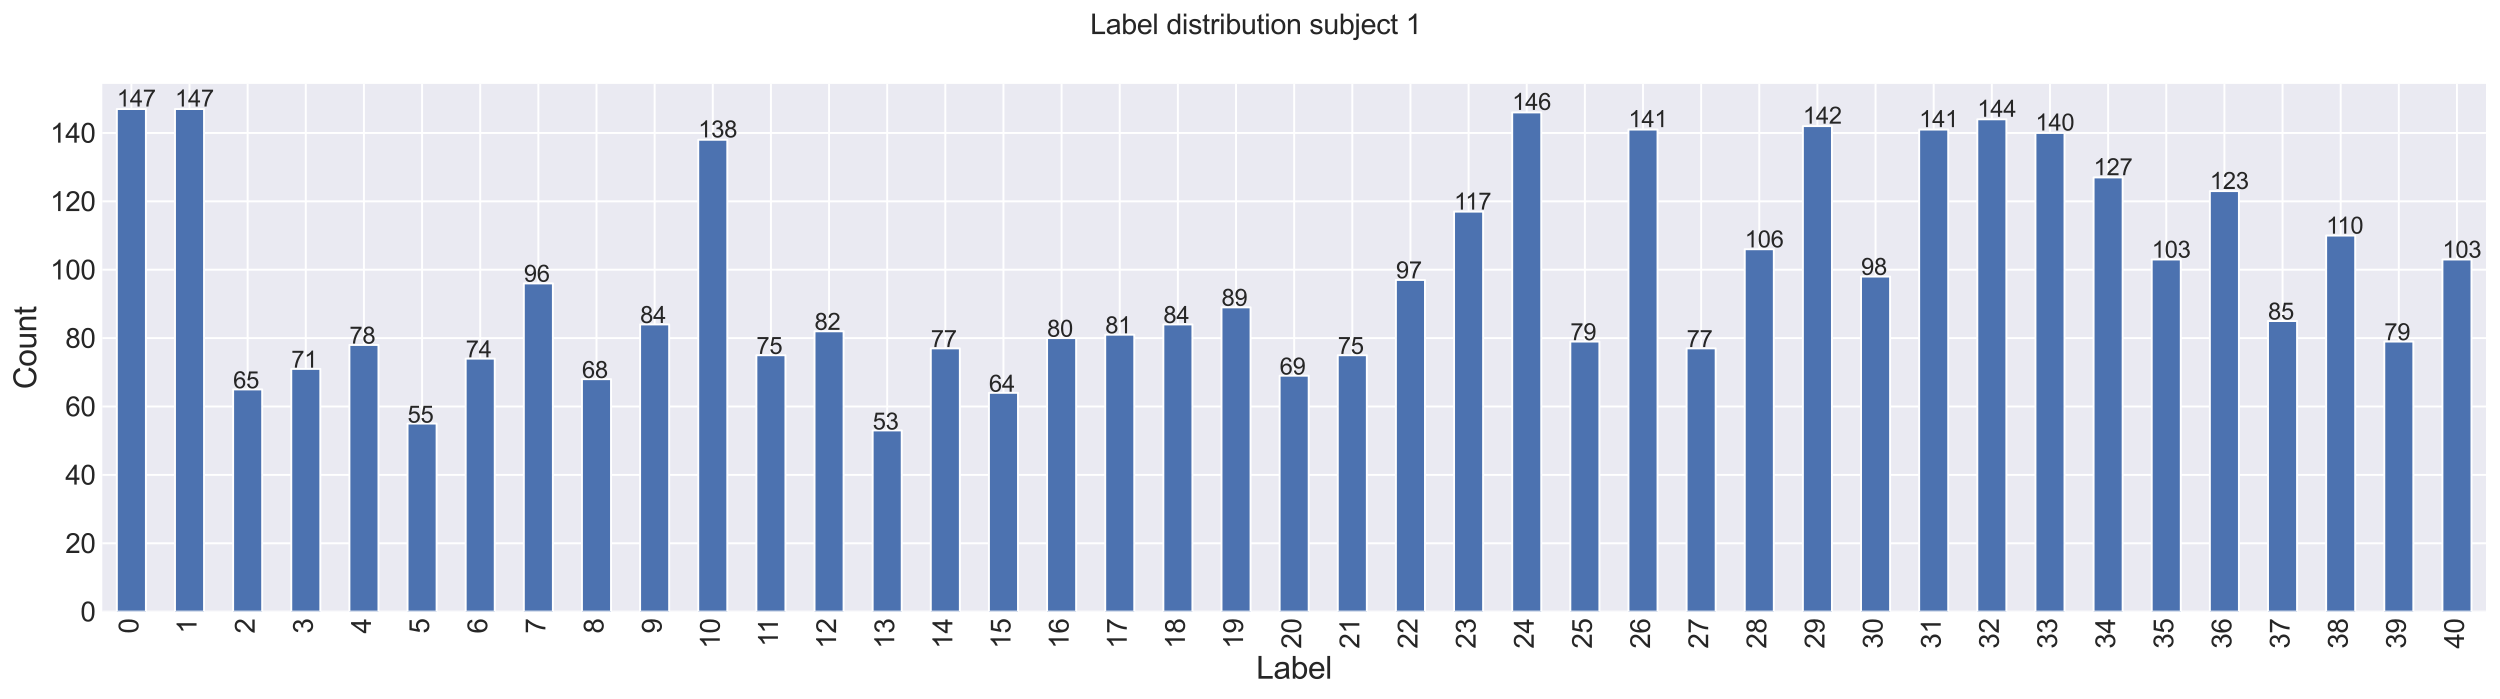 <?xml version="1.0" encoding="utf-8" standalone="no"?>
<!DOCTYPE svg PUBLIC "-//W3C//DTD SVG 1.1//EN"
  "http://www.w3.org/Graphics/SVG/1.1/DTD/svg11.dtd">
<svg xmlns:xlink="http://www.w3.org/1999/xlink" width="1287.488pt" height="359.903pt" viewBox="0 0 1287.488 359.903" xmlns="http://www.w3.org/2000/svg" version="1.1">
 <defs>
  <style type="text/css">*{stroke-linejoin: round; stroke-linecap: butt}</style>
 </defs>
 <g id="figure_1">
  <g id="patch_1">
   <path d="M 0 359.903 
L 1287.488 359.903 
L 1287.488 0 
L 0 0 
z
" style="fill: #ffffff"/>
  </g>
  <g id="axes_1">
   <g id="patch_2">
    <path d="M 52.688 315 
L 1280.288 315 
L 1280.288 43.2 
L 52.688 43.2 
z
" style="fill: #eaeaf2"/>
   </g>
   <g id="matplotlib.axis_1">
    <g id="xtick_1">
     <g id="line2d_1">
      <path d="M 67.659 315 
L 67.659 43.2 
" clip-path="url(#p540864b5b7)" style="fill: none; stroke: #ffffff; stroke-linecap: round"/>
     </g>
     <g id="text_1">
      <!-- 0 -->
      <g style="fill: #262626" transform="translate(71.278 326.285)rotate(-90)scale(0.14 -0.14)">
       <defs>
        <path id="ArialMT-30" d="M 266 2259 
Q 266 3072 433 3567 
Q 600 4063 929 4331 
Q 1259 4600 1759 4600 
Q 2128 4600 2406 4451 
Q 2684 4303 2865 4023 
Q 3047 3744 3150 3342 
Q 3253 2941 3253 2259 
Q 3253 1453 3087 958 
Q 2922 463 2592 192 
Q 2263 -78 1759 -78 
Q 1097 -78 719 397 
Q 266 969 266 2259 
z
M 844 2259 
Q 844 1131 1108 757 
Q 1372 384 1759 384 
Q 2147 384 2411 759 
Q 2675 1134 2675 2259 
Q 2675 3391 2411 3762 
Q 2147 4134 1753 4134 
Q 1366 4134 1134 3806 
Q 844 3388 844 2259 
z
" transform="scale(0.016)"/>
       </defs>
       <use xlink:href="#ArialMT-30"/>
      </g>
     </g>
    </g>
    <g id="xtick_2">
     <g id="line2d_2">
      <path d="M 97.601 315 
L 97.601 43.2 
" clip-path="url(#p540864b5b7)" style="fill: none; stroke: #ffffff; stroke-linecap: round"/>
     </g>
     <g id="text_2">
      <!-- 1 -->
      <g style="fill: #262626" transform="translate(101.22 326.285)rotate(-90)scale(0.14 -0.14)">
       <defs>
        <path id="ArialMT-31" d="M 2384 0 
L 1822 0 
L 1822 3584 
Q 1619 3391 1289 3197 
Q 959 3003 697 2906 
L 697 3450 
Q 1169 3672 1522 3987 
Q 1875 4303 2022 4600 
L 2384 4600 
L 2384 0 
z
" transform="scale(0.016)"/>
       </defs>
       <use xlink:href="#ArialMT-31"/>
      </g>
     </g>
    </g>
    <g id="xtick_3">
     <g id="line2d_3">
      <path d="M 127.542 315 
L 127.542 43.2 
" clip-path="url(#p540864b5b7)" style="fill: none; stroke: #ffffff; stroke-linecap: round"/>
     </g>
     <g id="text_3">
      <!-- 2 -->
      <g style="fill: #262626" transform="translate(131.161 326.285)rotate(-90)scale(0.14 -0.14)">
       <defs>
        <path id="ArialMT-32" d="M 3222 541 
L 3222 0 
L 194 0 
Q 188 203 259 391 
Q 375 700 629 1000 
Q 884 1300 1366 1694 
Q 2113 2306 2375 2664 
Q 2638 3022 2638 3341 
Q 2638 3675 2398 3904 
Q 2159 4134 1775 4134 
Q 1369 4134 1125 3890 
Q 881 3647 878 3216 
L 300 3275 
Q 359 3922 746 4261 
Q 1134 4600 1788 4600 
Q 2447 4600 2831 4234 
Q 3216 3869 3216 3328 
Q 3216 3053 3103 2787 
Q 2991 2522 2730 2228 
Q 2469 1934 1863 1422 
Q 1356 997 1212 845 
Q 1069 694 975 541 
L 3222 541 
z
" transform="scale(0.016)"/>
       </defs>
       <use xlink:href="#ArialMT-32"/>
      </g>
     </g>
    </g>
    <g id="xtick_4">
     <g id="line2d_4">
      <path d="M 157.484 315 
L 157.484 43.2 
" clip-path="url(#p540864b5b7)" style="fill: none; stroke: #ffffff; stroke-linecap: round"/>
     </g>
     <g id="text_4">
      <!-- 3 -->
      <g style="fill: #262626" transform="translate(161.103 326.285)rotate(-90)scale(0.14 -0.14)">
       <defs>
        <path id="ArialMT-33" d="M 269 1209 
L 831 1284 
Q 928 806 1161 595 
Q 1394 384 1728 384 
Q 2125 384 2398 659 
Q 2672 934 2672 1341 
Q 2672 1728 2419 1979 
Q 2166 2231 1775 2231 
Q 1616 2231 1378 2169 
L 1441 2663 
Q 1497 2656 1531 2656 
Q 1891 2656 2178 2843 
Q 2466 3031 2466 3422 
Q 2466 3731 2256 3934 
Q 2047 4138 1716 4138 
Q 1388 4138 1169 3931 
Q 950 3725 888 3313 
L 325 3413 
Q 428 3978 793 4289 
Q 1159 4600 1703 4600 
Q 2078 4600 2393 4439 
Q 2709 4278 2876 4000 
Q 3044 3722 3044 3409 
Q 3044 3113 2884 2869 
Q 2725 2625 2413 2481 
Q 2819 2388 3044 2092 
Q 3269 1797 3269 1353 
Q 3269 753 2831 336 
Q 2394 -81 1725 -81 
Q 1122 -81 723 278 
Q 325 638 269 1209 
z
" transform="scale(0.016)"/>
       </defs>
       <use xlink:href="#ArialMT-33"/>
      </g>
     </g>
    </g>
    <g id="xtick_5">
     <g id="line2d_5">
      <path d="M 187.425 315 
L 187.425 43.2 
" clip-path="url(#p540864b5b7)" style="fill: none; stroke: #ffffff; stroke-linecap: round"/>
     </g>
     <g id="text_5">
      <!-- 4 -->
      <g style="fill: #262626" transform="translate(191.044 326.285)rotate(-90)scale(0.14 -0.14)">
       <defs>
        <path id="ArialMT-34" d="M 2069 0 
L 2069 1097 
L 81 1097 
L 81 1613 
L 2172 4581 
L 2631 4581 
L 2631 1613 
L 3250 1613 
L 3250 1097 
L 2631 1097 
L 2631 0 
L 2069 0 
z
M 2069 1613 
L 2069 3678 
L 634 1613 
L 2069 1613 
z
" transform="scale(0.016)"/>
       </defs>
       <use xlink:href="#ArialMT-34"/>
      </g>
     </g>
    </g>
    <g id="xtick_6">
     <g id="line2d_6">
      <path d="M 217.366 315 
L 217.366 43.2 
" clip-path="url(#p540864b5b7)" style="fill: none; stroke: #ffffff; stroke-linecap: round"/>
     </g>
     <g id="text_6">
      <!-- 5 -->
      <g style="fill: #262626" transform="translate(220.986 326.285)rotate(-90)scale(0.14 -0.14)">
       <defs>
        <path id="ArialMT-35" d="M 266 1200 
L 856 1250 
Q 922 819 1161 601 
Q 1400 384 1738 384 
Q 2144 384 2425 690 
Q 2706 997 2706 1503 
Q 2706 1984 2436 2262 
Q 2166 2541 1728 2541 
Q 1456 2541 1237 2417 
Q 1019 2294 894 2097 
L 366 2166 
L 809 4519 
L 3088 4519 
L 3088 3981 
L 1259 3981 
L 1013 2750 
Q 1425 3038 1878 3038 
Q 2478 3038 2890 2622 
Q 3303 2206 3303 1553 
Q 3303 931 2941 478 
Q 2500 -78 1738 -78 
Q 1113 -78 717 272 
Q 322 622 266 1200 
z
" transform="scale(0.016)"/>
       </defs>
       <use xlink:href="#ArialMT-35"/>
      </g>
     </g>
    </g>
    <g id="xtick_7">
     <g id="line2d_7">
      <path d="M 247.308 315 
L 247.308 43.2 
" clip-path="url(#p540864b5b7)" style="fill: none; stroke: #ffffff; stroke-linecap: round"/>
     </g>
     <g id="text_7">
      <!-- 6 -->
      <g style="fill: #262626" transform="translate(250.927 326.285)rotate(-90)scale(0.14 -0.14)">
       <defs>
        <path id="ArialMT-36" d="M 3184 3459 
L 2625 3416 
Q 2550 3747 2413 3897 
Q 2184 4138 1850 4138 
Q 1581 4138 1378 3988 
Q 1113 3794 959 3422 
Q 806 3050 800 2363 
Q 1003 2672 1297 2822 
Q 1591 2972 1913 2972 
Q 2475 2972 2870 2558 
Q 3266 2144 3266 1488 
Q 3266 1056 3080 686 
Q 2894 316 2569 119 
Q 2244 -78 1831 -78 
Q 1128 -78 684 439 
Q 241 956 241 2144 
Q 241 3472 731 4075 
Q 1159 4600 1884 4600 
Q 2425 4600 2770 4297 
Q 3116 3994 3184 3459 
z
M 888 1484 
Q 888 1194 1011 928 
Q 1134 663 1356 523 
Q 1578 384 1822 384 
Q 2178 384 2434 671 
Q 2691 959 2691 1453 
Q 2691 1928 2437 2201 
Q 2184 2475 1800 2475 
Q 1419 2475 1153 2201 
Q 888 1928 888 1484 
z
" transform="scale(0.016)"/>
       </defs>
       <use xlink:href="#ArialMT-36"/>
      </g>
     </g>
    </g>
    <g id="xtick_8">
     <g id="line2d_8">
      <path d="M 277.249 315 
L 277.249 43.2 
" clip-path="url(#p540864b5b7)" style="fill: none; stroke: #ffffff; stroke-linecap: round"/>
     </g>
     <g id="text_8">
      <!-- 7 -->
      <g style="fill: #262626" transform="translate(280.869 326.285)rotate(-90)scale(0.14 -0.14)">
       <defs>
        <path id="ArialMT-37" d="M 303 3981 
L 303 4522 
L 3269 4522 
L 3269 4084 
Q 2831 3619 2401 2847 
Q 1972 2075 1738 1259 
Q 1569 684 1522 0 
L 944 0 
Q 953 541 1156 1306 
Q 1359 2072 1739 2783 
Q 2119 3494 2547 3981 
L 303 3981 
z
" transform="scale(0.016)"/>
       </defs>
       <use xlink:href="#ArialMT-37"/>
      </g>
     </g>
    </g>
    <g id="xtick_9">
     <g id="line2d_9">
      <path d="M 307.191 315 
L 307.191 43.2 
" clip-path="url(#p540864b5b7)" style="fill: none; stroke: #ffffff; stroke-linecap: round"/>
     </g>
     <g id="text_9">
      <!-- 8 -->
      <g style="fill: #262626" transform="translate(310.81 326.285)rotate(-90)scale(0.14 -0.14)">
       <defs>
        <path id="ArialMT-38" d="M 1131 2484 
Q 781 2613 612 2850 
Q 444 3088 444 3419 
Q 444 3919 803 4259 
Q 1163 4600 1759 4600 
Q 2359 4600 2725 4251 
Q 3091 3903 3091 3403 
Q 3091 3084 2923 2848 
Q 2756 2613 2416 2484 
Q 2838 2347 3058 2040 
Q 3278 1734 3278 1309 
Q 3278 722 2862 322 
Q 2447 -78 1769 -78 
Q 1091 -78 675 323 
Q 259 725 259 1325 
Q 259 1772 486 2073 
Q 713 2375 1131 2484 
z
M 1019 3438 
Q 1019 3113 1228 2906 
Q 1438 2700 1772 2700 
Q 2097 2700 2305 2904 
Q 2513 3109 2513 3406 
Q 2513 3716 2298 3927 
Q 2084 4138 1766 4138 
Q 1444 4138 1231 3931 
Q 1019 3725 1019 3438 
z
M 838 1322 
Q 838 1081 952 856 
Q 1066 631 1291 507 
Q 1516 384 1775 384 
Q 2178 384 2440 643 
Q 2703 903 2703 1303 
Q 2703 1709 2433 1975 
Q 2163 2241 1756 2241 
Q 1359 2241 1098 1978 
Q 838 1716 838 1322 
z
" transform="scale(0.016)"/>
       </defs>
       <use xlink:href="#ArialMT-38"/>
      </g>
     </g>
    </g>
    <g id="xtick_10">
     <g id="line2d_10">
      <path d="M 337.132 315 
L 337.132 43.2 
" clip-path="url(#p540864b5b7)" style="fill: none; stroke: #ffffff; stroke-linecap: round"/>
     </g>
     <g id="text_10">
      <!-- 9 -->
      <g style="fill: #262626" transform="translate(340.752 326.285)rotate(-90)scale(0.14 -0.14)">
       <defs>
        <path id="ArialMT-39" d="M 350 1059 
L 891 1109 
Q 959 728 1153 556 
Q 1347 384 1650 384 
Q 1909 384 2104 503 
Q 2300 622 2425 820 
Q 2550 1019 2634 1356 
Q 2719 1694 2719 2044 
Q 2719 2081 2716 2156 
Q 2547 1888 2255 1720 
Q 1963 1553 1622 1553 
Q 1053 1553 659 1965 
Q 266 2378 266 3053 
Q 266 3750 677 4175 
Q 1088 4600 1706 4600 
Q 2153 4600 2523 4359 
Q 2894 4119 3086 3673 
Q 3278 3228 3278 2384 
Q 3278 1506 3087 986 
Q 2897 466 2520 194 
Q 2144 -78 1638 -78 
Q 1100 -78 759 220 
Q 419 519 350 1059 
z
M 2653 3081 
Q 2653 3566 2395 3850 
Q 2138 4134 1775 4134 
Q 1400 4134 1122 3828 
Q 844 3522 844 3034 
Q 844 2597 1108 2323 
Q 1372 2050 1759 2050 
Q 2150 2050 2401 2323 
Q 2653 2597 2653 3081 
z
" transform="scale(0.016)"/>
       </defs>
       <use xlink:href="#ArialMT-39"/>
      </g>
     </g>
    </g>
    <g id="xtick_11">
     <g id="line2d_11">
      <path d="M 367.074 315 
L 367.074 43.2 
" clip-path="url(#p540864b5b7)" style="fill: none; stroke: #ffffff; stroke-linecap: round"/>
     </g>
     <g id="text_11">
      <!-- 10 -->
      <g style="fill: #262626" transform="translate(370.693 334.071)rotate(-90)scale(0.14 -0.14)">
       <use xlink:href="#ArialMT-31"/>
       <use xlink:href="#ArialMT-30" x="55.615"/>
      </g>
     </g>
    </g>
    <g id="xtick_12">
     <g id="line2d_12">
      <path d="M 397.015 315 
L 397.015 43.2 
" clip-path="url(#p540864b5b7)" style="fill: none; stroke: #ffffff; stroke-linecap: round"/>
     </g>
     <g id="text_12">
      <!-- 11 -->
      <g style="fill: #262626" transform="translate(400.634 333.038)rotate(-90)scale(0.14 -0.14)">
       <use xlink:href="#ArialMT-31"/>
       <use xlink:href="#ArialMT-31" x="48.24"/>
      </g>
     </g>
    </g>
    <g id="xtick_13">
     <g id="line2d_13">
      <path d="M 426.957 315 
L 426.957 43.2 
" clip-path="url(#p540864b5b7)" style="fill: none; stroke: #ffffff; stroke-linecap: round"/>
     </g>
     <g id="text_13">
      <!-- 12 -->
      <g style="fill: #262626" transform="translate(430.576 334.071)rotate(-90)scale(0.14 -0.14)">
       <use xlink:href="#ArialMT-31"/>
       <use xlink:href="#ArialMT-32" x="55.615"/>
      </g>
     </g>
    </g>
    <g id="xtick_14">
     <g id="line2d_14">
      <path d="M 456.898 315 
L 456.898 43.2 
" clip-path="url(#p540864b5b7)" style="fill: none; stroke: #ffffff; stroke-linecap: round"/>
     </g>
     <g id="text_14">
      <!-- 13 -->
      <g style="fill: #262626" transform="translate(460.517 334.071)rotate(-90)scale(0.14 -0.14)">
       <use xlink:href="#ArialMT-31"/>
       <use xlink:href="#ArialMT-33" x="55.615"/>
      </g>
     </g>
    </g>
    <g id="xtick_15">
     <g id="line2d_15">
      <path d="M 486.84 315 
L 486.84 43.2 
" clip-path="url(#p540864b5b7)" style="fill: none; stroke: #ffffff; stroke-linecap: round"/>
     </g>
     <g id="text_15">
      <!-- 14 -->
      <g style="fill: #262626" transform="translate(490.459 334.071)rotate(-90)scale(0.14 -0.14)">
       <use xlink:href="#ArialMT-31"/>
       <use xlink:href="#ArialMT-34" x="55.615"/>
      </g>
     </g>
    </g>
    <g id="xtick_16">
     <g id="line2d_16">
      <path d="M 516.781 315 
L 516.781 43.2 
" clip-path="url(#p540864b5b7)" style="fill: none; stroke: #ffffff; stroke-linecap: round"/>
     </g>
     <g id="text_16">
      <!-- 15 -->
      <g style="fill: #262626" transform="translate(520.4 334.071)rotate(-90)scale(0.14 -0.14)">
       <use xlink:href="#ArialMT-31"/>
       <use xlink:href="#ArialMT-35" x="55.615"/>
      </g>
     </g>
    </g>
    <g id="xtick_17">
     <g id="line2d_17">
      <path d="M 546.723 315 
L 546.723 43.2 
" clip-path="url(#p540864b5b7)" style="fill: none; stroke: #ffffff; stroke-linecap: round"/>
     </g>
     <g id="text_17">
      <!-- 16 -->
      <g style="fill: #262626" transform="translate(550.342 334.071)rotate(-90)scale(0.14 -0.14)">
       <use xlink:href="#ArialMT-31"/>
       <use xlink:href="#ArialMT-36" x="55.615"/>
      </g>
     </g>
    </g>
    <g id="xtick_18">
     <g id="line2d_18">
      <path d="M 576.664 315 
L 576.664 43.2 
" clip-path="url(#p540864b5b7)" style="fill: none; stroke: #ffffff; stroke-linecap: round"/>
     </g>
     <g id="text_18">
      <!-- 17 -->
      <g style="fill: #262626" transform="translate(580.283 334.071)rotate(-90)scale(0.14 -0.14)">
       <use xlink:href="#ArialMT-31"/>
       <use xlink:href="#ArialMT-37" x="55.615"/>
      </g>
     </g>
    </g>
    <g id="xtick_19">
     <g id="line2d_19">
      <path d="M 606.606 315 
L 606.606 43.2 
" clip-path="url(#p540864b5b7)" style="fill: none; stroke: #ffffff; stroke-linecap: round"/>
     </g>
     <g id="text_19">
      <!-- 18 -->
      <g style="fill: #262626" transform="translate(610.225 334.071)rotate(-90)scale(0.14 -0.14)">
       <use xlink:href="#ArialMT-31"/>
       <use xlink:href="#ArialMT-38" x="55.615"/>
      </g>
     </g>
    </g>
    <g id="xtick_20">
     <g id="line2d_20">
      <path d="M 636.547 315 
L 636.547 43.2 
" clip-path="url(#p540864b5b7)" style="fill: none; stroke: #ffffff; stroke-linecap: round"/>
     </g>
     <g id="text_20">
      <!-- 19 -->
      <g style="fill: #262626" transform="translate(640.166 334.071)rotate(-90)scale(0.14 -0.14)">
       <use xlink:href="#ArialMT-31"/>
       <use xlink:href="#ArialMT-39" x="55.615"/>
      </g>
     </g>
    </g>
    <g id="xtick_21">
     <g id="line2d_21">
      <path d="M 666.488 315 
L 666.488 43.2 
" clip-path="url(#p540864b5b7)" style="fill: none; stroke: #ffffff; stroke-linecap: round"/>
     </g>
     <g id="text_21">
      <!-- 20 -->
      <g style="fill: #262626" transform="translate(670.108 334.071)rotate(-90)scale(0.14 -0.14)">
       <use xlink:href="#ArialMT-32"/>
       <use xlink:href="#ArialMT-30" x="55.615"/>
      </g>
     </g>
    </g>
    <g id="xtick_22">
     <g id="line2d_22">
      <path d="M 696.43 315 
L 696.43 43.2 
" clip-path="url(#p540864b5b7)" style="fill: none; stroke: #ffffff; stroke-linecap: round"/>
     </g>
     <g id="text_22">
      <!-- 21 -->
      <g style="fill: #262626" transform="translate(700.049 334.071)rotate(-90)scale(0.14 -0.14)">
       <use xlink:href="#ArialMT-32"/>
       <use xlink:href="#ArialMT-31" x="55.615"/>
      </g>
     </g>
    </g>
    <g id="xtick_23">
     <g id="line2d_23">
      <path d="M 726.371 315 
L 726.371 43.2 
" clip-path="url(#p540864b5b7)" style="fill: none; stroke: #ffffff; stroke-linecap: round"/>
     </g>
     <g id="text_23">
      <!-- 22 -->
      <g style="fill: #262626" transform="translate(729.991 334.071)rotate(-90)scale(0.14 -0.14)">
       <use xlink:href="#ArialMT-32"/>
       <use xlink:href="#ArialMT-32" x="55.615"/>
      </g>
     </g>
    </g>
    <g id="xtick_24">
     <g id="line2d_24">
      <path d="M 756.313 315 
L 756.313 43.2 
" clip-path="url(#p540864b5b7)" style="fill: none; stroke: #ffffff; stroke-linecap: round"/>
     </g>
     <g id="text_24">
      <!-- 23 -->
      <g style="fill: #262626" transform="translate(759.932 334.071)rotate(-90)scale(0.14 -0.14)">
       <use xlink:href="#ArialMT-32"/>
       <use xlink:href="#ArialMT-33" x="55.615"/>
      </g>
     </g>
    </g>
    <g id="xtick_25">
     <g id="line2d_25">
      <path d="M 786.254 315 
L 786.254 43.2 
" clip-path="url(#p540864b5b7)" style="fill: none; stroke: #ffffff; stroke-linecap: round"/>
     </g>
     <g id="text_25">
      <!-- 24 -->
      <g style="fill: #262626" transform="translate(789.874 334.071)rotate(-90)scale(0.14 -0.14)">
       <use xlink:href="#ArialMT-32"/>
       <use xlink:href="#ArialMT-34" x="55.615"/>
      </g>
     </g>
    </g>
    <g id="xtick_26">
     <g id="line2d_26">
      <path d="M 816.196 315 
L 816.196 43.2 
" clip-path="url(#p540864b5b7)" style="fill: none; stroke: #ffffff; stroke-linecap: round"/>
     </g>
     <g id="text_26">
      <!-- 25 -->
      <g style="fill: #262626" transform="translate(819.815 334.071)rotate(-90)scale(0.14 -0.14)">
       <use xlink:href="#ArialMT-32"/>
       <use xlink:href="#ArialMT-35" x="55.615"/>
      </g>
     </g>
    </g>
    <g id="xtick_27">
     <g id="line2d_27">
      <path d="M 846.137 315 
L 846.137 43.2 
" clip-path="url(#p540864b5b7)" style="fill: none; stroke: #ffffff; stroke-linecap: round"/>
     </g>
     <g id="text_27">
      <!-- 26 -->
      <g style="fill: #262626" transform="translate(849.756 334.071)rotate(-90)scale(0.14 -0.14)">
       <use xlink:href="#ArialMT-32"/>
       <use xlink:href="#ArialMT-36" x="55.615"/>
      </g>
     </g>
    </g>
    <g id="xtick_28">
     <g id="line2d_28">
      <path d="M 876.079 315 
L 876.079 43.2 
" clip-path="url(#p540864b5b7)" style="fill: none; stroke: #ffffff; stroke-linecap: round"/>
     </g>
     <g id="text_28">
      <!-- 27 -->
      <g style="fill: #262626" transform="translate(879.698 334.071)rotate(-90)scale(0.14 -0.14)">
       <use xlink:href="#ArialMT-32"/>
       <use xlink:href="#ArialMT-37" x="55.615"/>
      </g>
     </g>
    </g>
    <g id="xtick_29">
     <g id="line2d_29">
      <path d="M 906.02 315 
L 906.02 43.2 
" clip-path="url(#p540864b5b7)" style="fill: none; stroke: #ffffff; stroke-linecap: round"/>
     </g>
     <g id="text_29">
      <!-- 28 -->
      <g style="fill: #262626" transform="translate(909.639 334.071)rotate(-90)scale(0.14 -0.14)">
       <use xlink:href="#ArialMT-32"/>
       <use xlink:href="#ArialMT-38" x="55.615"/>
      </g>
     </g>
    </g>
    <g id="xtick_30">
     <g id="line2d_30">
      <path d="M 935.962 315 
L 935.962 43.2 
" clip-path="url(#p540864b5b7)" style="fill: none; stroke: #ffffff; stroke-linecap: round"/>
     </g>
     <g id="text_30">
      <!-- 29 -->
      <g style="fill: #262626" transform="translate(939.581 334.071)rotate(-90)scale(0.14 -0.14)">
       <use xlink:href="#ArialMT-32"/>
       <use xlink:href="#ArialMT-39" x="55.615"/>
      </g>
     </g>
    </g>
    <g id="xtick_31">
     <g id="line2d_31">
      <path d="M 965.903 315 
L 965.903 43.2 
" clip-path="url(#p540864b5b7)" style="fill: none; stroke: #ffffff; stroke-linecap: round"/>
     </g>
     <g id="text_31">
      <!-- 30 -->
      <g style="fill: #262626" transform="translate(969.522 334.071)rotate(-90)scale(0.14 -0.14)">
       <use xlink:href="#ArialMT-33"/>
       <use xlink:href="#ArialMT-30" x="55.615"/>
      </g>
     </g>
    </g>
    <g id="xtick_32">
     <g id="line2d_32">
      <path d="M 995.845 315 
L 995.845 43.2 
" clip-path="url(#p540864b5b7)" style="fill: none; stroke: #ffffff; stroke-linecap: round"/>
     </g>
     <g id="text_32">
      <!-- 31 -->
      <g style="fill: #262626" transform="translate(999.464 334.071)rotate(-90)scale(0.14 -0.14)">
       <use xlink:href="#ArialMT-33"/>
       <use xlink:href="#ArialMT-31" x="55.615"/>
      </g>
     </g>
    </g>
    <g id="xtick_33">
     <g id="line2d_33">
      <path d="M 1025.786 315 
L 1025.786 43.2 
" clip-path="url(#p540864b5b7)" style="fill: none; stroke: #ffffff; stroke-linecap: round"/>
     </g>
     <g id="text_33">
      <!-- 32 -->
      <g style="fill: #262626" transform="translate(1029.405 334.071)rotate(-90)scale(0.14 -0.14)">
       <use xlink:href="#ArialMT-33"/>
       <use xlink:href="#ArialMT-32" x="55.615"/>
      </g>
     </g>
    </g>
    <g id="xtick_34">
     <g id="line2d_34">
      <path d="M 1055.727 315 
L 1055.727 43.2 
" clip-path="url(#p540864b5b7)" style="fill: none; stroke: #ffffff; stroke-linecap: round"/>
     </g>
     <g id="text_34">
      <!-- 33 -->
      <g style="fill: #262626" transform="translate(1059.347 334.071)rotate(-90)scale(0.14 -0.14)">
       <use xlink:href="#ArialMT-33"/>
       <use xlink:href="#ArialMT-33" x="55.615"/>
      </g>
     </g>
    </g>
    <g id="xtick_35">
     <g id="line2d_35">
      <path d="M 1085.669 315 
L 1085.669 43.2 
" clip-path="url(#p540864b5b7)" style="fill: none; stroke: #ffffff; stroke-linecap: round"/>
     </g>
     <g id="text_35">
      <!-- 34 -->
      <g style="fill: #262626" transform="translate(1089.288 334.071)rotate(-90)scale(0.14 -0.14)">
       <use xlink:href="#ArialMT-33"/>
       <use xlink:href="#ArialMT-34" x="55.615"/>
      </g>
     </g>
    </g>
    <g id="xtick_36">
     <g id="line2d_36">
      <path d="M 1115.61 315 
L 1115.61 43.2 
" clip-path="url(#p540864b5b7)" style="fill: none; stroke: #ffffff; stroke-linecap: round"/>
     </g>
     <g id="text_36">
      <!-- 35 -->
      <g style="fill: #262626" transform="translate(1119.23 334.071)rotate(-90)scale(0.14 -0.14)">
       <use xlink:href="#ArialMT-33"/>
       <use xlink:href="#ArialMT-35" x="55.615"/>
      </g>
     </g>
    </g>
    <g id="xtick_37">
     <g id="line2d_37">
      <path d="M 1145.552 315 
L 1145.552 43.2 
" clip-path="url(#p540864b5b7)" style="fill: none; stroke: #ffffff; stroke-linecap: round"/>
     </g>
     <g id="text_37">
      <!-- 36 -->
      <g style="fill: #262626" transform="translate(1149.171 334.071)rotate(-90)scale(0.14 -0.14)">
       <use xlink:href="#ArialMT-33"/>
       <use xlink:href="#ArialMT-36" x="55.615"/>
      </g>
     </g>
    </g>
    <g id="xtick_38">
     <g id="line2d_38">
      <path d="M 1175.493 315 
L 1175.493 43.2 
" clip-path="url(#p540864b5b7)" style="fill: none; stroke: #ffffff; stroke-linecap: round"/>
     </g>
     <g id="text_38">
      <!-- 37 -->
      <g style="fill: #262626" transform="translate(1179.113 334.071)rotate(-90)scale(0.14 -0.14)">
       <use xlink:href="#ArialMT-33"/>
       <use xlink:href="#ArialMT-37" x="55.615"/>
      </g>
     </g>
    </g>
    <g id="xtick_39">
     <g id="line2d_39">
      <path d="M 1205.435 315 
L 1205.435 43.2 
" clip-path="url(#p540864b5b7)" style="fill: none; stroke: #ffffff; stroke-linecap: round"/>
     </g>
     <g id="text_39">
      <!-- 38 -->
      <g style="fill: #262626" transform="translate(1209.054 334.071)rotate(-90)scale(0.14 -0.14)">
       <use xlink:href="#ArialMT-33"/>
       <use xlink:href="#ArialMT-38" x="55.615"/>
      </g>
     </g>
    </g>
    <g id="xtick_40">
     <g id="line2d_40">
      <path d="M 1235.376 315 
L 1235.376 43.2 
" clip-path="url(#p540864b5b7)" style="fill: none; stroke: #ffffff; stroke-linecap: round"/>
     </g>
     <g id="text_40">
      <!-- 39 -->
      <g style="fill: #262626" transform="translate(1238.995 334.071)rotate(-90)scale(0.14 -0.14)">
       <use xlink:href="#ArialMT-33"/>
       <use xlink:href="#ArialMT-39" x="55.615"/>
      </g>
     </g>
    </g>
    <g id="xtick_41">
     <g id="line2d_41">
      <path d="M 1265.318 315 
L 1265.318 43.2 
" clip-path="url(#p540864b5b7)" style="fill: none; stroke: #ffffff; stroke-linecap: round"/>
     </g>
     <g id="text_41">
      <!-- 40 -->
      <g style="fill: #262626" transform="translate(1268.937 334.071)rotate(-90)scale(0.14 -0.14)">
       <use xlink:href="#ArialMT-34"/>
       <use xlink:href="#ArialMT-30" x="55.615"/>
      </g>
     </g>
    </g>
    <g id="text_42">
     <!-- Label -->
     <g style="fill: #262626" transform="translate(646.916 349.523)scale(0.16 -0.16)">
      <defs>
       <path id="ArialMT-4c" d="M 469 0 
L 469 4581 
L 1075 4581 
L 1075 541 
L 3331 541 
L 3331 0 
L 469 0 
z
" transform="scale(0.016)"/>
       <path id="ArialMT-61" d="M 2588 409 
Q 2275 144 1986 34 
Q 1697 -75 1366 -75 
Q 819 -75 525 192 
Q 231 459 231 875 
Q 231 1119 342 1320 
Q 453 1522 633 1644 
Q 813 1766 1038 1828 
Q 1203 1872 1538 1913 
Q 2219 1994 2541 2106 
Q 2544 2222 2544 2253 
Q 2544 2597 2384 2738 
Q 2169 2928 1744 2928 
Q 1347 2928 1158 2789 
Q 969 2650 878 2297 
L 328 2372 
Q 403 2725 575 2942 
Q 747 3159 1072 3276 
Q 1397 3394 1825 3394 
Q 2250 3394 2515 3294 
Q 2781 3194 2906 3042 
Q 3031 2891 3081 2659 
Q 3109 2516 3109 2141 
L 3109 1391 
Q 3109 606 3145 398 
Q 3181 191 3288 0 
L 2700 0 
Q 2613 175 2588 409 
z
M 2541 1666 
Q 2234 1541 1622 1453 
Q 1275 1403 1131 1340 
Q 988 1278 909 1158 
Q 831 1038 831 891 
Q 831 666 1001 516 
Q 1172 366 1500 366 
Q 1825 366 2078 508 
Q 2331 650 2450 897 
Q 2541 1088 2541 1459 
L 2541 1666 
z
" transform="scale(0.016)"/>
       <path id="ArialMT-62" d="M 941 0 
L 419 0 
L 419 4581 
L 981 4581 
L 981 2947 
Q 1338 3394 1891 3394 
Q 2197 3394 2470 3270 
Q 2744 3147 2920 2923 
Q 3097 2700 3197 2384 
Q 3297 2069 3297 1709 
Q 3297 856 2875 390 
Q 2453 -75 1863 -75 
Q 1275 -75 941 416 
L 941 0 
z
M 934 1684 
Q 934 1088 1097 822 
Q 1363 388 1816 388 
Q 2184 388 2453 708 
Q 2722 1028 2722 1663 
Q 2722 2313 2464 2622 
Q 2206 2931 1841 2931 
Q 1472 2931 1203 2611 
Q 934 2291 934 1684 
z
" transform="scale(0.016)"/>
       <path id="ArialMT-65" d="M 2694 1069 
L 3275 997 
Q 3138 488 2766 206 
Q 2394 -75 1816 -75 
Q 1088 -75 661 373 
Q 234 822 234 1631 
Q 234 2469 665 2931 
Q 1097 3394 1784 3394 
Q 2450 3394 2872 2941 
Q 3294 2488 3294 1666 
Q 3294 1616 3291 1516 
L 816 1516 
Q 847 969 1125 678 
Q 1403 388 1819 388 
Q 2128 388 2347 550 
Q 2566 713 2694 1069 
z
M 847 1978 
L 2700 1978 
Q 2663 2397 2488 2606 
Q 2219 2931 1791 2931 
Q 1403 2931 1139 2672 
Q 875 2413 847 1978 
z
" transform="scale(0.016)"/>
       <path id="ArialMT-6c" d="M 409 0 
L 409 4581 
L 972 4581 
L 972 0 
L 409 0 
z
" transform="scale(0.016)"/>
      </defs>
      <use xlink:href="#ArialMT-4c"/>
      <use xlink:href="#ArialMT-61" x="55.615"/>
      <use xlink:href="#ArialMT-62" x="111.23"/>
      <use xlink:href="#ArialMT-65" x="166.846"/>
      <use xlink:href="#ArialMT-6c" x="222.461"/>
     </g>
    </g>
   </g>
   <g id="matplotlib.axis_2">
    <g id="ytick_1">
     <g id="line2d_42">
      <path d="M 52.688 315 
L 1280.288 315 
" clip-path="url(#p540864b5b7)" style="fill: none; stroke: #ffffff; stroke-linecap: round"/>
     </g>
     <g id="text_43">
      <!-- 0 -->
      <g style="fill: #262626" transform="translate(41.403 320.01)scale(0.14 -0.14)">
       <use xlink:href="#ArialMT-30"/>
      </g>
     </g>
    </g>
    <g id="ytick_2">
     <g id="line2d_43">
      <path d="M 52.688 279.781 
L 1280.288 279.781 
" clip-path="url(#p540864b5b7)" style="fill: none; stroke: #ffffff; stroke-linecap: round"/>
     </g>
     <g id="text_44">
      <!-- 20 -->
      <g style="fill: #262626" transform="translate(33.618 284.792)scale(0.14 -0.14)">
       <use xlink:href="#ArialMT-32"/>
       <use xlink:href="#ArialMT-30" x="55.615"/>
      </g>
     </g>
    </g>
    <g id="ytick_3">
     <g id="line2d_44">
      <path d="M 52.688 244.563 
L 1280.288 244.563 
" clip-path="url(#p540864b5b7)" style="fill: none; stroke: #ffffff; stroke-linecap: round"/>
     </g>
     <g id="text_45">
      <!-- 40 -->
      <g style="fill: #262626" transform="translate(33.618 249.573)scale(0.14 -0.14)">
       <use xlink:href="#ArialMT-34"/>
       <use xlink:href="#ArialMT-30" x="55.615"/>
      </g>
     </g>
    </g>
    <g id="ytick_4">
     <g id="line2d_45">
      <path d="M 52.688 209.344 
L 1280.288 209.344 
" clip-path="url(#p540864b5b7)" style="fill: none; stroke: #ffffff; stroke-linecap: round"/>
     </g>
     <g id="text_46">
      <!-- 60 -->
      <g style="fill: #262626" transform="translate(33.618 214.354)scale(0.14 -0.14)">
       <use xlink:href="#ArialMT-36"/>
       <use xlink:href="#ArialMT-30" x="55.615"/>
      </g>
     </g>
    </g>
    <g id="ytick_5">
     <g id="line2d_46">
      <path d="M 52.688 174.125 
L 1280.288 174.125 
" clip-path="url(#p540864b5b7)" style="fill: none; stroke: #ffffff; stroke-linecap: round"/>
     </g>
     <g id="text_47">
      <!-- 80 -->
      <g style="fill: #262626" transform="translate(33.618 179.136)scale(0.14 -0.14)">
       <use xlink:href="#ArialMT-38"/>
       <use xlink:href="#ArialMT-30" x="55.615"/>
      </g>
     </g>
    </g>
    <g id="ytick_6">
     <g id="line2d_47">
      <path d="M 52.688 138.907 
L 1280.288 138.907 
" clip-path="url(#p540864b5b7)" style="fill: none; stroke: #ffffff; stroke-linecap: round"/>
     </g>
     <g id="text_48">
      <!-- 100 -->
      <g style="fill: #262626" transform="translate(25.832 143.917)scale(0.14 -0.14)">
       <use xlink:href="#ArialMT-31"/>
       <use xlink:href="#ArialMT-30" x="55.615"/>
       <use xlink:href="#ArialMT-30" x="111.23"/>
      </g>
     </g>
    </g>
    <g id="ytick_7">
     <g id="line2d_48">
      <path d="M 52.688 103.688 
L 1280.288 103.688 
" clip-path="url(#p540864b5b7)" style="fill: none; stroke: #ffffff; stroke-linecap: round"/>
     </g>
     <g id="text_49">
      <!-- 120 -->
      <g style="fill: #262626" transform="translate(25.832 108.699)scale(0.14 -0.14)">
       <use xlink:href="#ArialMT-31"/>
       <use xlink:href="#ArialMT-32" x="55.615"/>
       <use xlink:href="#ArialMT-30" x="111.23"/>
      </g>
     </g>
    </g>
    <g id="ytick_8">
     <g id="line2d_49">
      <path d="M 52.688 68.469 
L 1280.288 68.469 
" clip-path="url(#p540864b5b7)" style="fill: none; stroke: #ffffff; stroke-linecap: round"/>
     </g>
     <g id="text_50">
      <!-- 140 -->
      <g style="fill: #262626" transform="translate(25.832 73.48)scale(0.14 -0.14)">
       <use xlink:href="#ArialMT-31"/>
       <use xlink:href="#ArialMT-34" x="55.615"/>
       <use xlink:href="#ArialMT-30" x="111.23"/>
      </g>
     </g>
    </g>
    <g id="text_51">
     <!-- Count -->
     <g style="fill: #262626" transform="translate(18.652 200.446)rotate(-90)scale(0.16 -0.16)">
      <defs>
       <path id="ArialMT-43" d="M 3763 1606 
L 4369 1453 
Q 4178 706 3683 314 
Q 3188 -78 2472 -78 
Q 1731 -78 1267 223 
Q 803 525 561 1097 
Q 319 1669 319 2325 
Q 319 3041 592 3573 
Q 866 4106 1370 4382 
Q 1875 4659 2481 4659 
Q 3169 4659 3637 4309 
Q 4106 3959 4291 3325 
L 3694 3184 
Q 3534 3684 3231 3912 
Q 2928 4141 2469 4141 
Q 1941 4141 1586 3887 
Q 1231 3634 1087 3207 
Q 944 2781 944 2328 
Q 944 1744 1114 1308 
Q 1284 872 1643 656 
Q 2003 441 2422 441 
Q 2931 441 3284 734 
Q 3638 1028 3763 1606 
z
" transform="scale(0.016)"/>
       <path id="ArialMT-6f" d="M 213 1659 
Q 213 2581 725 3025 
Q 1153 3394 1769 3394 
Q 2453 3394 2887 2945 
Q 3322 2497 3322 1706 
Q 3322 1066 3130 698 
Q 2938 331 2570 128 
Q 2203 -75 1769 -75 
Q 1072 -75 642 372 
Q 213 819 213 1659 
z
M 791 1659 
Q 791 1022 1069 705 
Q 1347 388 1769 388 
Q 2188 388 2466 706 
Q 2744 1025 2744 1678 
Q 2744 2294 2464 2611 
Q 2184 2928 1769 2928 
Q 1347 2928 1069 2612 
Q 791 2297 791 1659 
z
" transform="scale(0.016)"/>
       <path id="ArialMT-75" d="M 2597 0 
L 2597 488 
Q 2209 -75 1544 -75 
Q 1250 -75 995 37 
Q 741 150 617 320 
Q 494 491 444 738 
Q 409 903 409 1263 
L 409 3319 
L 972 3319 
L 972 1478 
Q 972 1038 1006 884 
Q 1059 663 1231 536 
Q 1403 409 1656 409 
Q 1909 409 2131 539 
Q 2353 669 2445 892 
Q 2538 1116 2538 1541 
L 2538 3319 
L 3100 3319 
L 3100 0 
L 2597 0 
z
" transform="scale(0.016)"/>
       <path id="ArialMT-6e" d="M 422 0 
L 422 3319 
L 928 3319 
L 928 2847 
Q 1294 3394 1984 3394 
Q 2284 3394 2536 3286 
Q 2788 3178 2913 3003 
Q 3038 2828 3088 2588 
Q 3119 2431 3119 2041 
L 3119 0 
L 2556 0 
L 2556 2019 
Q 2556 2363 2490 2533 
Q 2425 2703 2258 2804 
Q 2091 2906 1866 2906 
Q 1506 2906 1245 2678 
Q 984 2450 984 1813 
L 984 0 
L 422 0 
z
" transform="scale(0.016)"/>
       <path id="ArialMT-74" d="M 1650 503 
L 1731 6 
Q 1494 -44 1306 -44 
Q 1000 -44 831 53 
Q 663 150 594 308 
Q 525 466 525 972 
L 525 2881 
L 113 2881 
L 113 3319 
L 525 3319 
L 525 4141 
L 1084 4478 
L 1084 3319 
L 1650 3319 
L 1650 2881 
L 1084 2881 
L 1084 941 
Q 1084 700 1114 631 
Q 1144 563 1211 522 
Q 1278 481 1403 481 
Q 1497 481 1650 503 
z
" transform="scale(0.016)"/>
      </defs>
      <use xlink:href="#ArialMT-43"/>
      <use xlink:href="#ArialMT-6f" x="72.217"/>
      <use xlink:href="#ArialMT-75" x="127.832"/>
      <use xlink:href="#ArialMT-6e" x="183.447"/>
      <use xlink:href="#ArialMT-74" x="239.062"/>
     </g>
    </g>
   </g>
   <g id="patch_3">
    <path d="M 60.174 315 
L 75.145 315 
L 75.145 56.143 
L 60.174 56.143 
z
" clip-path="url(#p540864b5b7)" style="fill: #4c72b0; stroke: #ffffff; stroke-linejoin: miter"/>
   </g>
   <g id="patch_4">
    <path d="M 90.115 315 
L 105.086 315 
L 105.086 56.143 
L 90.115 56.143 
z
" clip-path="url(#p540864b5b7)" style="fill: #4c72b0; stroke: #ffffff; stroke-linejoin: miter"/>
   </g>
   <g id="patch_5">
    <path d="M 120.057 315 
L 135.027 315 
L 135.027 200.539 
L 120.057 200.539 
z
" clip-path="url(#p540864b5b7)" style="fill: #4c72b0; stroke: #ffffff; stroke-linejoin: miter"/>
   </g>
   <g id="patch_6">
    <path d="M 149.998 315 
L 164.969 315 
L 164.969 189.974 
L 149.998 189.974 
z
" clip-path="url(#p540864b5b7)" style="fill: #4c72b0; stroke: #ffffff; stroke-linejoin: miter"/>
   </g>
   <g id="patch_7">
    <path d="M 179.94 315 
L 194.91 315 
L 194.91 177.647 
L 179.94 177.647 
z
" clip-path="url(#p540864b5b7)" style="fill: #4c72b0; stroke: #ffffff; stroke-linejoin: miter"/>
   </g>
   <g id="patch_8">
    <path d="M 209.881 315 
L 224.852 315 
L 224.852 218.149 
L 209.881 218.149 
z
" clip-path="url(#p540864b5b7)" style="fill: #4c72b0; stroke: #ffffff; stroke-linejoin: miter"/>
   </g>
   <g id="patch_9">
    <path d="M 239.823 315 
L 254.793 315 
L 254.793 184.691 
L 239.823 184.691 
z
" clip-path="url(#p540864b5b7)" style="fill: #4c72b0; stroke: #ffffff; stroke-linejoin: miter"/>
   </g>
   <g id="patch_10">
    <path d="M 269.764 315 
L 284.735 315 
L 284.735 145.95 
L 269.764 145.95 
z
" clip-path="url(#p540864b5b7)" style="fill: #4c72b0; stroke: #ffffff; stroke-linejoin: miter"/>
   </g>
   <g id="patch_11">
    <path d="M 299.706 315 
L 314.676 315 
L 314.676 195.257 
L 299.706 195.257 
z
" clip-path="url(#p540864b5b7)" style="fill: #4c72b0; stroke: #ffffff; stroke-linejoin: miter"/>
   </g>
   <g id="patch_12">
    <path d="M 329.647 315 
L 344.618 315 
L 344.618 167.082 
L 329.647 167.082 
z
" clip-path="url(#p540864b5b7)" style="fill: #4c72b0; stroke: #ffffff; stroke-linejoin: miter"/>
   </g>
   <g id="patch_13">
    <path d="M 359.588 315 
L 374.559 315 
L 374.559 71.991 
L 359.588 71.991 
z
" clip-path="url(#p540864b5b7)" style="fill: #4c72b0; stroke: #ffffff; stroke-linejoin: miter"/>
   </g>
   <g id="patch_14">
    <path d="M 389.53 315 
L 404.501 315 
L 404.501 182.93 
L 389.53 182.93 
z
" clip-path="url(#p540864b5b7)" style="fill: #4c72b0; stroke: #ffffff; stroke-linejoin: miter"/>
   </g>
   <g id="patch_15">
    <path d="M 419.471 315 
L 434.442 315 
L 434.442 170.603 
L 419.471 170.603 
z
" clip-path="url(#p540864b5b7)" style="fill: #4c72b0; stroke: #ffffff; stroke-linejoin: miter"/>
   </g>
   <g id="patch_16">
    <path d="M 449.413 315 
L 464.384 315 
L 464.384 221.671 
L 449.413 221.671 
z
" clip-path="url(#p540864b5b7)" style="fill: #4c72b0; stroke: #ffffff; stroke-linejoin: miter"/>
   </g>
   <g id="patch_17">
    <path d="M 479.354 315 
L 494.325 315 
L 494.325 179.408 
L 479.354 179.408 
z
" clip-path="url(#p540864b5b7)" style="fill: #4c72b0; stroke: #ffffff; stroke-linejoin: miter"/>
   </g>
   <g id="patch_18">
    <path d="M 509.296 315 
L 524.266 315 
L 524.266 202.3 
L 509.296 202.3 
z
" clip-path="url(#p540864b5b7)" style="fill: #4c72b0; stroke: #ffffff; stroke-linejoin: miter"/>
   </g>
   <g id="patch_19">
    <path d="M 539.237 315 
L 554.208 315 
L 554.208 174.125 
L 539.237 174.125 
z
" clip-path="url(#p540864b5b7)" style="fill: #4c72b0; stroke: #ffffff; stroke-linejoin: miter"/>
   </g>
   <g id="patch_20">
    <path d="M 569.179 315 
L 584.149 315 
L 584.149 172.364 
L 569.179 172.364 
z
" clip-path="url(#p540864b5b7)" style="fill: #4c72b0; stroke: #ffffff; stroke-linejoin: miter"/>
   </g>
   <g id="patch_21">
    <path d="M 599.12 315 
L 614.091 315 
L 614.091 167.082 
L 599.12 167.082 
z
" clip-path="url(#p540864b5b7)" style="fill: #4c72b0; stroke: #ffffff; stroke-linejoin: miter"/>
   </g>
   <g id="patch_22">
    <path d="M 629.062 315 
L 644.032 315 
L 644.032 158.277 
L 629.062 158.277 
z
" clip-path="url(#p540864b5b7)" style="fill: #4c72b0; stroke: #ffffff; stroke-linejoin: miter"/>
   </g>
   <g id="patch_23">
    <path d="M 659.003 315 
L 673.974 315 
L 673.974 193.496 
L 659.003 193.496 
z
" clip-path="url(#p540864b5b7)" style="fill: #4c72b0; stroke: #ffffff; stroke-linejoin: miter"/>
   </g>
   <g id="patch_24">
    <path d="M 688.945 315 
L 703.915 315 
L 703.915 182.93 
L 688.945 182.93 
z
" clip-path="url(#p540864b5b7)" style="fill: #4c72b0; stroke: #ffffff; stroke-linejoin: miter"/>
   </g>
   <g id="patch_25">
    <path d="M 718.886 315 
L 733.857 315 
L 733.857 144.19 
L 718.886 144.19 
z
" clip-path="url(#p540864b5b7)" style="fill: #4c72b0; stroke: #ffffff; stroke-linejoin: miter"/>
   </g>
   <g id="patch_26">
    <path d="M 748.827 315 
L 763.798 315 
L 763.798 108.971 
L 748.827 108.971 
z
" clip-path="url(#p540864b5b7)" style="fill: #4c72b0; stroke: #ffffff; stroke-linejoin: miter"/>
   </g>
   <g id="patch_27">
    <path d="M 778.769 315 
L 793.74 315 
L 793.74 57.904 
L 778.769 57.904 
z
" clip-path="url(#p540864b5b7)" style="fill: #4c72b0; stroke: #ffffff; stroke-linejoin: miter"/>
   </g>
   <g id="patch_28">
    <path d="M 808.71 315 
L 823.681 315 
L 823.681 175.886 
L 808.71 175.886 
z
" clip-path="url(#p540864b5b7)" style="fill: #4c72b0; stroke: #ffffff; stroke-linejoin: miter"/>
   </g>
   <g id="patch_29">
    <path d="M 838.652 315 
L 853.623 315 
L 853.623 66.708 
L 838.652 66.708 
z
" clip-path="url(#p540864b5b7)" style="fill: #4c72b0; stroke: #ffffff; stroke-linejoin: miter"/>
   </g>
   <g id="patch_30">
    <path d="M 868.593 315 
L 883.564 315 
L 883.564 179.408 
L 868.593 179.408 
z
" clip-path="url(#p540864b5b7)" style="fill: #4c72b0; stroke: #ffffff; stroke-linejoin: miter"/>
   </g>
   <g id="patch_31">
    <path d="M 898.535 315 
L 913.506 315 
L 913.506 128.341 
L 898.535 128.341 
z
" clip-path="url(#p540864b5b7)" style="fill: #4c72b0; stroke: #ffffff; stroke-linejoin: miter"/>
   </g>
   <g id="patch_32">
    <path d="M 928.476 315 
L 943.447 315 
L 943.447 64.948 
L 928.476 64.948 
z
" clip-path="url(#p540864b5b7)" style="fill: #4c72b0; stroke: #ffffff; stroke-linejoin: miter"/>
   </g>
   <g id="patch_33">
    <path d="M 958.418 315 
L 973.388 315 
L 973.388 142.429 
L 958.418 142.429 
z
" clip-path="url(#p540864b5b7)" style="fill: #4c72b0; stroke: #ffffff; stroke-linejoin: miter"/>
   </g>
   <g id="patch_34">
    <path d="M 988.359 315 
L 1003.33 315 
L 1003.33 66.708 
L 988.359 66.708 
z
" clip-path="url(#p540864b5b7)" style="fill: #4c72b0; stroke: #ffffff; stroke-linejoin: miter"/>
   </g>
   <g id="patch_35">
    <path d="M 1018.301 315 
L 1033.271 315 
L 1033.271 61.426 
L 1018.301 61.426 
z
" clip-path="url(#p540864b5b7)" style="fill: #4c72b0; stroke: #ffffff; stroke-linejoin: miter"/>
   </g>
   <g id="patch_36">
    <path d="M 1048.242 315 
L 1063.213 315 
L 1063.213 68.469 
L 1048.242 68.469 
z
" clip-path="url(#p540864b5b7)" style="fill: #4c72b0; stroke: #ffffff; stroke-linejoin: miter"/>
   </g>
   <g id="patch_37">
    <path d="M 1078.184 315 
L 1093.154 315 
L 1093.154 91.362 
L 1078.184 91.362 
z
" clip-path="url(#p540864b5b7)" style="fill: #4c72b0; stroke: #ffffff; stroke-linejoin: miter"/>
   </g>
   <g id="patch_38">
    <path d="M 1108.125 315 
L 1123.096 315 
L 1123.096 133.624 
L 1108.125 133.624 
z
" clip-path="url(#p540864b5b7)" style="fill: #4c72b0; stroke: #ffffff; stroke-linejoin: miter"/>
   </g>
   <g id="patch_39">
    <path d="M 1138.066 315 
L 1153.037 315 
L 1153.037 98.405 
L 1138.066 98.405 
z
" clip-path="url(#p540864b5b7)" style="fill: #4c72b0; stroke: #ffffff; stroke-linejoin: miter"/>
   </g>
   <g id="patch_40">
    <path d="M 1168.008 315 
L 1182.979 315 
L 1182.979 165.321 
L 1168.008 165.321 
z
" clip-path="url(#p540864b5b7)" style="fill: #4c72b0; stroke: #ffffff; stroke-linejoin: miter"/>
   </g>
   <g id="patch_41">
    <path d="M 1197.949 315 
L 1212.92 315 
L 1212.92 121.297 
L 1197.949 121.297 
z
" clip-path="url(#p540864b5b7)" style="fill: #4c72b0; stroke: #ffffff; stroke-linejoin: miter"/>
   </g>
   <g id="patch_42">
    <path d="M 1227.891 315 
L 1242.862 315 
L 1242.862 175.886 
L 1227.891 175.886 
z
" clip-path="url(#p540864b5b7)" style="fill: #4c72b0; stroke: #ffffff; stroke-linejoin: miter"/>
   </g>
   <g id="patch_43">
    <path d="M 1257.832 315 
L 1272.803 315 
L 1272.803 133.624 
L 1257.832 133.624 
z
" clip-path="url(#p540864b5b7)" style="fill: #4c72b0; stroke: #ffffff; stroke-linejoin: miter"/>
   </g>
   <g id="patch_44">
    <path d="M 52.688 315 
L 52.688 43.2 
" style="fill: none"/>
   </g>
   <g id="patch_45">
    <path d="M 1280.288 315 
L 1280.288 43.2 
" style="fill: none"/>
   </g>
   <g id="patch_46">
    <path d="M 52.688 315 
L 1280.288 315 
" style="fill: none"/>
   </g>
   <g id="patch_47">
    <path d="M 52.688 43.2 
L 1280.288 43.2 
" style="fill: none"/>
   </g>
   <g id="text_52">
    <!-- 147 -->
    <g style="fill: #262626" transform="translate(60.174 54.849)scale(0.12 -0.12)">
     <use xlink:href="#ArialMT-31"/>
     <use xlink:href="#ArialMT-34" x="55.615"/>
     <use xlink:href="#ArialMT-37" x="111.23"/>
    </g>
   </g>
   <g id="text_53">
    <!-- 147 -->
    <g style="fill: #262626" transform="translate(90.115 54.849)scale(0.12 -0.12)">
     <use xlink:href="#ArialMT-31"/>
     <use xlink:href="#ArialMT-34" x="55.615"/>
     <use xlink:href="#ArialMT-37" x="111.23"/>
    </g>
   </g>
   <g id="text_54">
    <!-- 65 -->
    <g style="fill: #262626" transform="translate(120.057 199.967)scale(0.12 -0.12)">
     <use xlink:href="#ArialMT-36"/>
     <use xlink:href="#ArialMT-35" x="55.615"/>
    </g>
   </g>
   <g id="text_55">
    <!-- 71 -->
    <g style="fill: #262626" transform="translate(149.998 189.349)scale(0.12 -0.12)">
     <use xlink:href="#ArialMT-37"/>
     <use xlink:href="#ArialMT-31" x="55.615"/>
    </g>
   </g>
   <g id="text_56">
    <!-- 78 -->
    <g style="fill: #262626" transform="translate(179.94 176.96)scale(0.12 -0.12)">
     <use xlink:href="#ArialMT-37"/>
     <use xlink:href="#ArialMT-38" x="55.615"/>
    </g>
   </g>
   <g id="text_57">
    <!-- 55 -->
    <g style="fill: #262626" transform="translate(209.881 217.664)scale(0.12 -0.12)">
     <use xlink:href="#ArialMT-35"/>
     <use xlink:href="#ArialMT-35" x="55.615"/>
    </g>
   </g>
   <g id="text_58">
    <!-- 74 -->
    <g style="fill: #262626" transform="translate(239.823 184.039)scale(0.12 -0.12)">
     <use xlink:href="#ArialMT-37"/>
     <use xlink:href="#ArialMT-34" x="55.615"/>
    </g>
   </g>
   <g id="text_59">
    <!-- 96 -->
    <g style="fill: #262626" transform="translate(269.764 145.105)scale(0.12 -0.12)">
     <use xlink:href="#ArialMT-39"/>
     <use xlink:href="#ArialMT-36" x="55.615"/>
    </g>
   </g>
   <g id="text_60">
    <!-- 68 -->
    <g style="fill: #262626" transform="translate(299.706 194.658)scale(0.12 -0.12)">
     <use xlink:href="#ArialMT-36"/>
     <use xlink:href="#ArialMT-38" x="55.615"/>
    </g>
   </g>
   <g id="text_61">
    <!-- 84 -->
    <g style="fill: #262626" transform="translate(329.647 166.342)scale(0.12 -0.12)">
     <use xlink:href="#ArialMT-38"/>
     <use xlink:href="#ArialMT-34" x="55.615"/>
    </g>
   </g>
   <g id="text_62">
    <!-- 138 -->
    <g style="fill: #262626" transform="translate(359.588 70.776)scale(0.12 -0.12)">
     <use xlink:href="#ArialMT-31"/>
     <use xlink:href="#ArialMT-33" x="55.615"/>
     <use xlink:href="#ArialMT-38" x="111.23"/>
    </g>
   </g>
   <g id="text_63">
    <!-- 75 -->
    <g style="fill: #262626" transform="translate(389.53 182.27)scale(0.12 -0.12)">
     <use xlink:href="#ArialMT-37"/>
     <use xlink:href="#ArialMT-35" x="55.615"/>
    </g>
   </g>
   <g id="text_64">
    <!-- 82 -->
    <g style="fill: #262626" transform="translate(419.471 169.882)scale(0.12 -0.12)">
     <use xlink:href="#ArialMT-38"/>
     <use xlink:href="#ArialMT-32" x="55.615"/>
    </g>
   </g>
   <g id="text_65">
    <!-- 53 -->
    <g style="fill: #262626" transform="translate(449.413 221.204)scale(0.12 -0.12)">
     <use xlink:href="#ArialMT-35"/>
     <use xlink:href="#ArialMT-33" x="55.615"/>
    </g>
   </g>
   <g id="text_66">
    <!-- 77 -->
    <g style="fill: #262626" transform="translate(479.354 178.73)scale(0.12 -0.12)">
     <use xlink:href="#ArialMT-37"/>
     <use xlink:href="#ArialMT-37" x="55.615"/>
    </g>
   </g>
   <g id="text_67">
    <!-- 64 -->
    <g style="fill: #262626" transform="translate(509.296 201.737)scale(0.12 -0.12)">
     <use xlink:href="#ArialMT-36"/>
     <use xlink:href="#ArialMT-34" x="55.615"/>
    </g>
   </g>
   <g id="text_68">
    <!-- 80 -->
    <g style="fill: #262626" transform="translate(539.237 173.421)scale(0.12 -0.12)">
     <use xlink:href="#ArialMT-38"/>
     <use xlink:href="#ArialMT-30" x="55.615"/>
    </g>
   </g>
   <g id="text_69">
    <!-- 81 -->
    <g style="fill: #262626" transform="translate(569.179 171.651)scale(0.12 -0.12)">
     <use xlink:href="#ArialMT-38"/>
     <use xlink:href="#ArialMT-31" x="55.615"/>
    </g>
   </g>
   <g id="text_70">
    <!-- 84 -->
    <g style="fill: #262626" transform="translate(599.12 166.342)scale(0.12 -0.12)">
     <use xlink:href="#ArialMT-38"/>
     <use xlink:href="#ArialMT-34" x="55.615"/>
    </g>
   </g>
   <g id="text_71">
    <!-- 89 -->
    <g style="fill: #262626" transform="translate(629.062 157.493)scale(0.12 -0.12)">
     <use xlink:href="#ArialMT-38"/>
     <use xlink:href="#ArialMT-39" x="55.615"/>
    </g>
   </g>
   <g id="text_72">
    <!-- 69 -->
    <g style="fill: #262626" transform="translate(659.003 192.888)scale(0.12 -0.12)">
     <use xlink:href="#ArialMT-36"/>
     <use xlink:href="#ArialMT-39" x="55.615"/>
    </g>
   </g>
   <g id="text_73">
    <!-- 75 -->
    <g style="fill: #262626" transform="translate(688.945 182.27)scale(0.12 -0.12)">
     <use xlink:href="#ArialMT-37"/>
     <use xlink:href="#ArialMT-35" x="55.615"/>
    </g>
   </g>
   <g id="text_74">
    <!-- 97 -->
    <g style="fill: #262626" transform="translate(718.886 143.335)scale(0.12 -0.12)">
     <use xlink:href="#ArialMT-39"/>
     <use xlink:href="#ArialMT-37" x="55.615"/>
    </g>
   </g>
   <g id="text_75">
    <!-- 117 -->
    <g style="fill: #262626" transform="translate(748.827 107.941)scale(0.12 -0.12)">
     <use xlink:href="#ArialMT-31"/>
     <use xlink:href="#ArialMT-31" x="48.24"/>
     <use xlink:href="#ArialMT-37" x="103.855"/>
    </g>
   </g>
   <g id="text_76">
    <!-- 146 -->
    <g style="fill: #262626" transform="translate(778.769 56.618)scale(0.12 -0.12)">
     <use xlink:href="#ArialMT-31"/>
     <use xlink:href="#ArialMT-34" x="55.615"/>
     <use xlink:href="#ArialMT-36" x="111.23"/>
    </g>
   </g>
   <g id="text_77">
    <!-- 79 -->
    <g style="fill: #262626" transform="translate(808.71 175.191)scale(0.12 -0.12)">
     <use xlink:href="#ArialMT-37"/>
     <use xlink:href="#ArialMT-39" x="55.615"/>
    </g>
   </g>
   <g id="text_78">
    <!-- 141 -->
    <g style="fill: #262626" transform="translate(838.652 65.467)scale(0.12 -0.12)">
     <use xlink:href="#ArialMT-31"/>
     <use xlink:href="#ArialMT-34" x="55.615"/>
     <use xlink:href="#ArialMT-31" x="111.23"/>
    </g>
   </g>
   <g id="text_79">
    <!-- 77 -->
    <g style="fill: #262626" transform="translate(868.593 178.73)scale(0.12 -0.12)">
     <use xlink:href="#ArialMT-37"/>
     <use xlink:href="#ArialMT-37" x="55.615"/>
    </g>
   </g>
   <g id="text_80">
    <!-- 106 -->
    <g style="fill: #262626" transform="translate(898.535 127.408)scale(0.12 -0.12)">
     <use xlink:href="#ArialMT-31"/>
     <use xlink:href="#ArialMT-30" x="55.615"/>
     <use xlink:href="#ArialMT-36" x="111.23"/>
    </g>
   </g>
   <g id="text_81">
    <!-- 142 -->
    <g style="fill: #262626" transform="translate(928.476 63.697)scale(0.12 -0.12)">
     <use xlink:href="#ArialMT-31"/>
     <use xlink:href="#ArialMT-34" x="55.615"/>
     <use xlink:href="#ArialMT-32" x="111.23"/>
    </g>
   </g>
   <g id="text_82">
    <!-- 98 -->
    <g style="fill: #262626" transform="translate(958.418 141.566)scale(0.12 -0.12)">
     <use xlink:href="#ArialMT-39"/>
     <use xlink:href="#ArialMT-38" x="55.615"/>
    </g>
   </g>
   <g id="text_83">
    <!-- 141 -->
    <g style="fill: #262626" transform="translate(988.359 65.467)scale(0.12 -0.12)">
     <use xlink:href="#ArialMT-31"/>
     <use xlink:href="#ArialMT-34" x="55.615"/>
     <use xlink:href="#ArialMT-31" x="111.23"/>
    </g>
   </g>
   <g id="text_84">
    <!-- 144 -->
    <g style="fill: #262626" transform="translate(1018.301 60.158)scale(0.12 -0.12)">
     <use xlink:href="#ArialMT-31"/>
     <use xlink:href="#ArialMT-34" x="55.615"/>
     <use xlink:href="#ArialMT-34" x="111.23"/>
    </g>
   </g>
   <g id="text_85">
    <!-- 140 -->
    <g style="fill: #262626" transform="translate(1048.242 67.237)scale(0.12 -0.12)">
     <use xlink:href="#ArialMT-31"/>
     <use xlink:href="#ArialMT-34" x="55.615"/>
     <use xlink:href="#ArialMT-30" x="111.23"/>
    </g>
   </g>
   <g id="text_86">
    <!-- 127 -->
    <g style="fill: #262626" transform="translate(1078.184 90.243)scale(0.12 -0.12)">
     <use xlink:href="#ArialMT-31"/>
     <use xlink:href="#ArialMT-32" x="55.615"/>
     <use xlink:href="#ArialMT-37" x="111.23"/>
    </g>
   </g>
   <g id="text_87">
    <!-- 103 -->
    <g style="fill: #262626" transform="translate(1108.125 132.717)scale(0.12 -0.12)">
     <use xlink:href="#ArialMT-31"/>
     <use xlink:href="#ArialMT-30" x="55.615"/>
     <use xlink:href="#ArialMT-33" x="111.23"/>
    </g>
   </g>
   <g id="text_88">
    <!-- 123 -->
    <g style="fill: #262626" transform="translate(1138.066 97.322)scale(0.12 -0.12)">
     <use xlink:href="#ArialMT-31"/>
     <use xlink:href="#ArialMT-32" x="55.615"/>
     <use xlink:href="#ArialMT-33" x="111.23"/>
    </g>
   </g>
   <g id="text_89">
    <!-- 85 -->
    <g style="fill: #262626" transform="translate(1168.008 164.572)scale(0.12 -0.12)">
     <use xlink:href="#ArialMT-38"/>
     <use xlink:href="#ArialMT-35" x="55.615"/>
    </g>
   </g>
   <g id="text_90">
    <!-- 110 -->
    <g style="fill: #262626" transform="translate(1197.949 120.329)scale(0.12 -0.12)">
     <use xlink:href="#ArialMT-31"/>
     <use xlink:href="#ArialMT-31" x="48.24"/>
     <use xlink:href="#ArialMT-30" x="103.855"/>
    </g>
   </g>
   <g id="text_91">
    <!-- 79 -->
    <g style="fill: #262626" transform="translate(1227.891 175.191)scale(0.12 -0.12)">
     <use xlink:href="#ArialMT-37"/>
     <use xlink:href="#ArialMT-39" x="55.615"/>
    </g>
   </g>
   <g id="text_92">
    <!-- 103 -->
    <g style="fill: #262626" transform="translate(1257.832 132.717)scale(0.12 -0.12)">
     <use xlink:href="#ArialMT-31"/>
     <use xlink:href="#ArialMT-30" x="55.615"/>
     <use xlink:href="#ArialMT-33" x="111.23"/>
    </g>
   </g>
  </g>
  <g id="text_93">
   <!-- Label distribution subject 1 -->
   <g style="fill: #262626" transform="translate(561.44 17.55)scale(0.144 -0.144)">
    <defs>
     <path id="ArialMT-20" transform="scale(0.016)"/>
     <path id="ArialMT-64" d="M 2575 0 
L 2575 419 
Q 2259 -75 1647 -75 
Q 1250 -75 917 144 
Q 584 363 401 755 
Q 219 1147 219 1656 
Q 219 2153 384 2558 
Q 550 2963 881 3178 
Q 1213 3394 1622 3394 
Q 1922 3394 2156 3267 
Q 2391 3141 2538 2938 
L 2538 4581 
L 3097 4581 
L 3097 0 
L 2575 0 
z
M 797 1656 
Q 797 1019 1065 703 
Q 1334 388 1700 388 
Q 2069 388 2326 689 
Q 2584 991 2584 1609 
Q 2584 2291 2321 2609 
Q 2059 2928 1675 2928 
Q 1300 2928 1048 2622 
Q 797 2316 797 1656 
z
" transform="scale(0.016)"/>
     <path id="ArialMT-69" d="M 425 3934 
L 425 4581 
L 988 4581 
L 988 3934 
L 425 3934 
z
M 425 0 
L 425 3319 
L 988 3319 
L 988 0 
L 425 0 
z
" transform="scale(0.016)"/>
     <path id="ArialMT-73" d="M 197 991 
L 753 1078 
Q 800 744 1014 566 
Q 1228 388 1613 388 
Q 2000 388 2187 545 
Q 2375 703 2375 916 
Q 2375 1106 2209 1216 
Q 2094 1291 1634 1406 
Q 1016 1563 777 1677 
Q 538 1791 414 1992 
Q 291 2194 291 2438 
Q 291 2659 392 2848 
Q 494 3038 669 3163 
Q 800 3259 1026 3326 
Q 1253 3394 1513 3394 
Q 1903 3394 2198 3281 
Q 2494 3169 2634 2976 
Q 2775 2784 2828 2463 
L 2278 2388 
Q 2241 2644 2061 2787 
Q 1881 2931 1553 2931 
Q 1166 2931 1000 2803 
Q 834 2675 834 2503 
Q 834 2394 903 2306 
Q 972 2216 1119 2156 
Q 1203 2125 1616 2013 
Q 2213 1853 2448 1751 
Q 2684 1650 2818 1456 
Q 2953 1263 2953 975 
Q 2953 694 2789 445 
Q 2625 197 2315 61 
Q 2006 -75 1616 -75 
Q 969 -75 630 194 
Q 291 463 197 991 
z
" transform="scale(0.016)"/>
     <path id="ArialMT-72" d="M 416 0 
L 416 3319 
L 922 3319 
L 922 2816 
Q 1116 3169 1280 3281 
Q 1444 3394 1641 3394 
Q 1925 3394 2219 3213 
L 2025 2691 
Q 1819 2813 1613 2813 
Q 1428 2813 1281 2702 
Q 1134 2591 1072 2394 
Q 978 2094 978 1738 
L 978 0 
L 416 0 
z
" transform="scale(0.016)"/>
     <path id="ArialMT-6a" d="M 419 3928 
L 419 4581 
L 981 4581 
L 981 3928 
L 419 3928 
z
M -294 -1288 
L -188 -809 
Q -19 -853 78 -853 
Q 250 -853 334 -739 
Q 419 -625 419 -169 
L 419 3319 
L 981 3319 
L 981 -181 
Q 981 -794 822 -1034 
Q 619 -1347 147 -1347 
Q -81 -1347 -294 -1288 
z
" transform="scale(0.016)"/>
     <path id="ArialMT-63" d="M 2588 1216 
L 3141 1144 
Q 3050 572 2676 248 
Q 2303 -75 1759 -75 
Q 1078 -75 664 370 
Q 250 816 250 1647 
Q 250 2184 428 2587 
Q 606 2991 970 3192 
Q 1334 3394 1763 3394 
Q 2303 3394 2647 3120 
Q 2991 2847 3088 2344 
L 2541 2259 
Q 2463 2594 2264 2762 
Q 2066 2931 1784 2931 
Q 1359 2931 1093 2626 
Q 828 2322 828 1663 
Q 828 994 1084 691 
Q 1341 388 1753 388 
Q 2084 388 2306 591 
Q 2528 794 2588 1216 
z
" transform="scale(0.016)"/>
    </defs>
    <use xlink:href="#ArialMT-4c"/>
    <use xlink:href="#ArialMT-61" x="55.615"/>
    <use xlink:href="#ArialMT-62" x="111.23"/>
    <use xlink:href="#ArialMT-65" x="166.846"/>
    <use xlink:href="#ArialMT-6c" x="222.461"/>
    <use xlink:href="#ArialMT-20" x="244.678"/>
    <use xlink:href="#ArialMT-64" x="272.461"/>
    <use xlink:href="#ArialMT-69" x="328.076"/>
    <use xlink:href="#ArialMT-73" x="350.293"/>
    <use xlink:href="#ArialMT-74" x="400.293"/>
    <use xlink:href="#ArialMT-72" x="428.076"/>
    <use xlink:href="#ArialMT-69" x="461.377"/>
    <use xlink:href="#ArialMT-62" x="483.594"/>
    <use xlink:href="#ArialMT-75" x="539.209"/>
    <use xlink:href="#ArialMT-74" x="594.824"/>
    <use xlink:href="#ArialMT-69" x="622.607"/>
    <use xlink:href="#ArialMT-6f" x="644.824"/>
    <use xlink:href="#ArialMT-6e" x="700.439"/>
    <use xlink:href="#ArialMT-20" x="756.055"/>
    <use xlink:href="#ArialMT-73" x="783.838"/>
    <use xlink:href="#ArialMT-75" x="833.838"/>
    <use xlink:href="#ArialMT-62" x="889.453"/>
    <use xlink:href="#ArialMT-6a" x="945.068"/>
    <use xlink:href="#ArialMT-65" x="967.285"/>
    <use xlink:href="#ArialMT-63" x="1022.9"/>
    <use xlink:href="#ArialMT-74" x="1072.9"/>
    <use xlink:href="#ArialMT-20" x="1100.684"/>
    <use xlink:href="#ArialMT-31" x="1128.467"/>
   </g>
  </g>
 </g>
 <defs>
  <clipPath id="p540864b5b7">
   <rect x="52.688" y="43.2" width="1227.6" height="271.8"/>
  </clipPath>
 </defs>
</svg>
